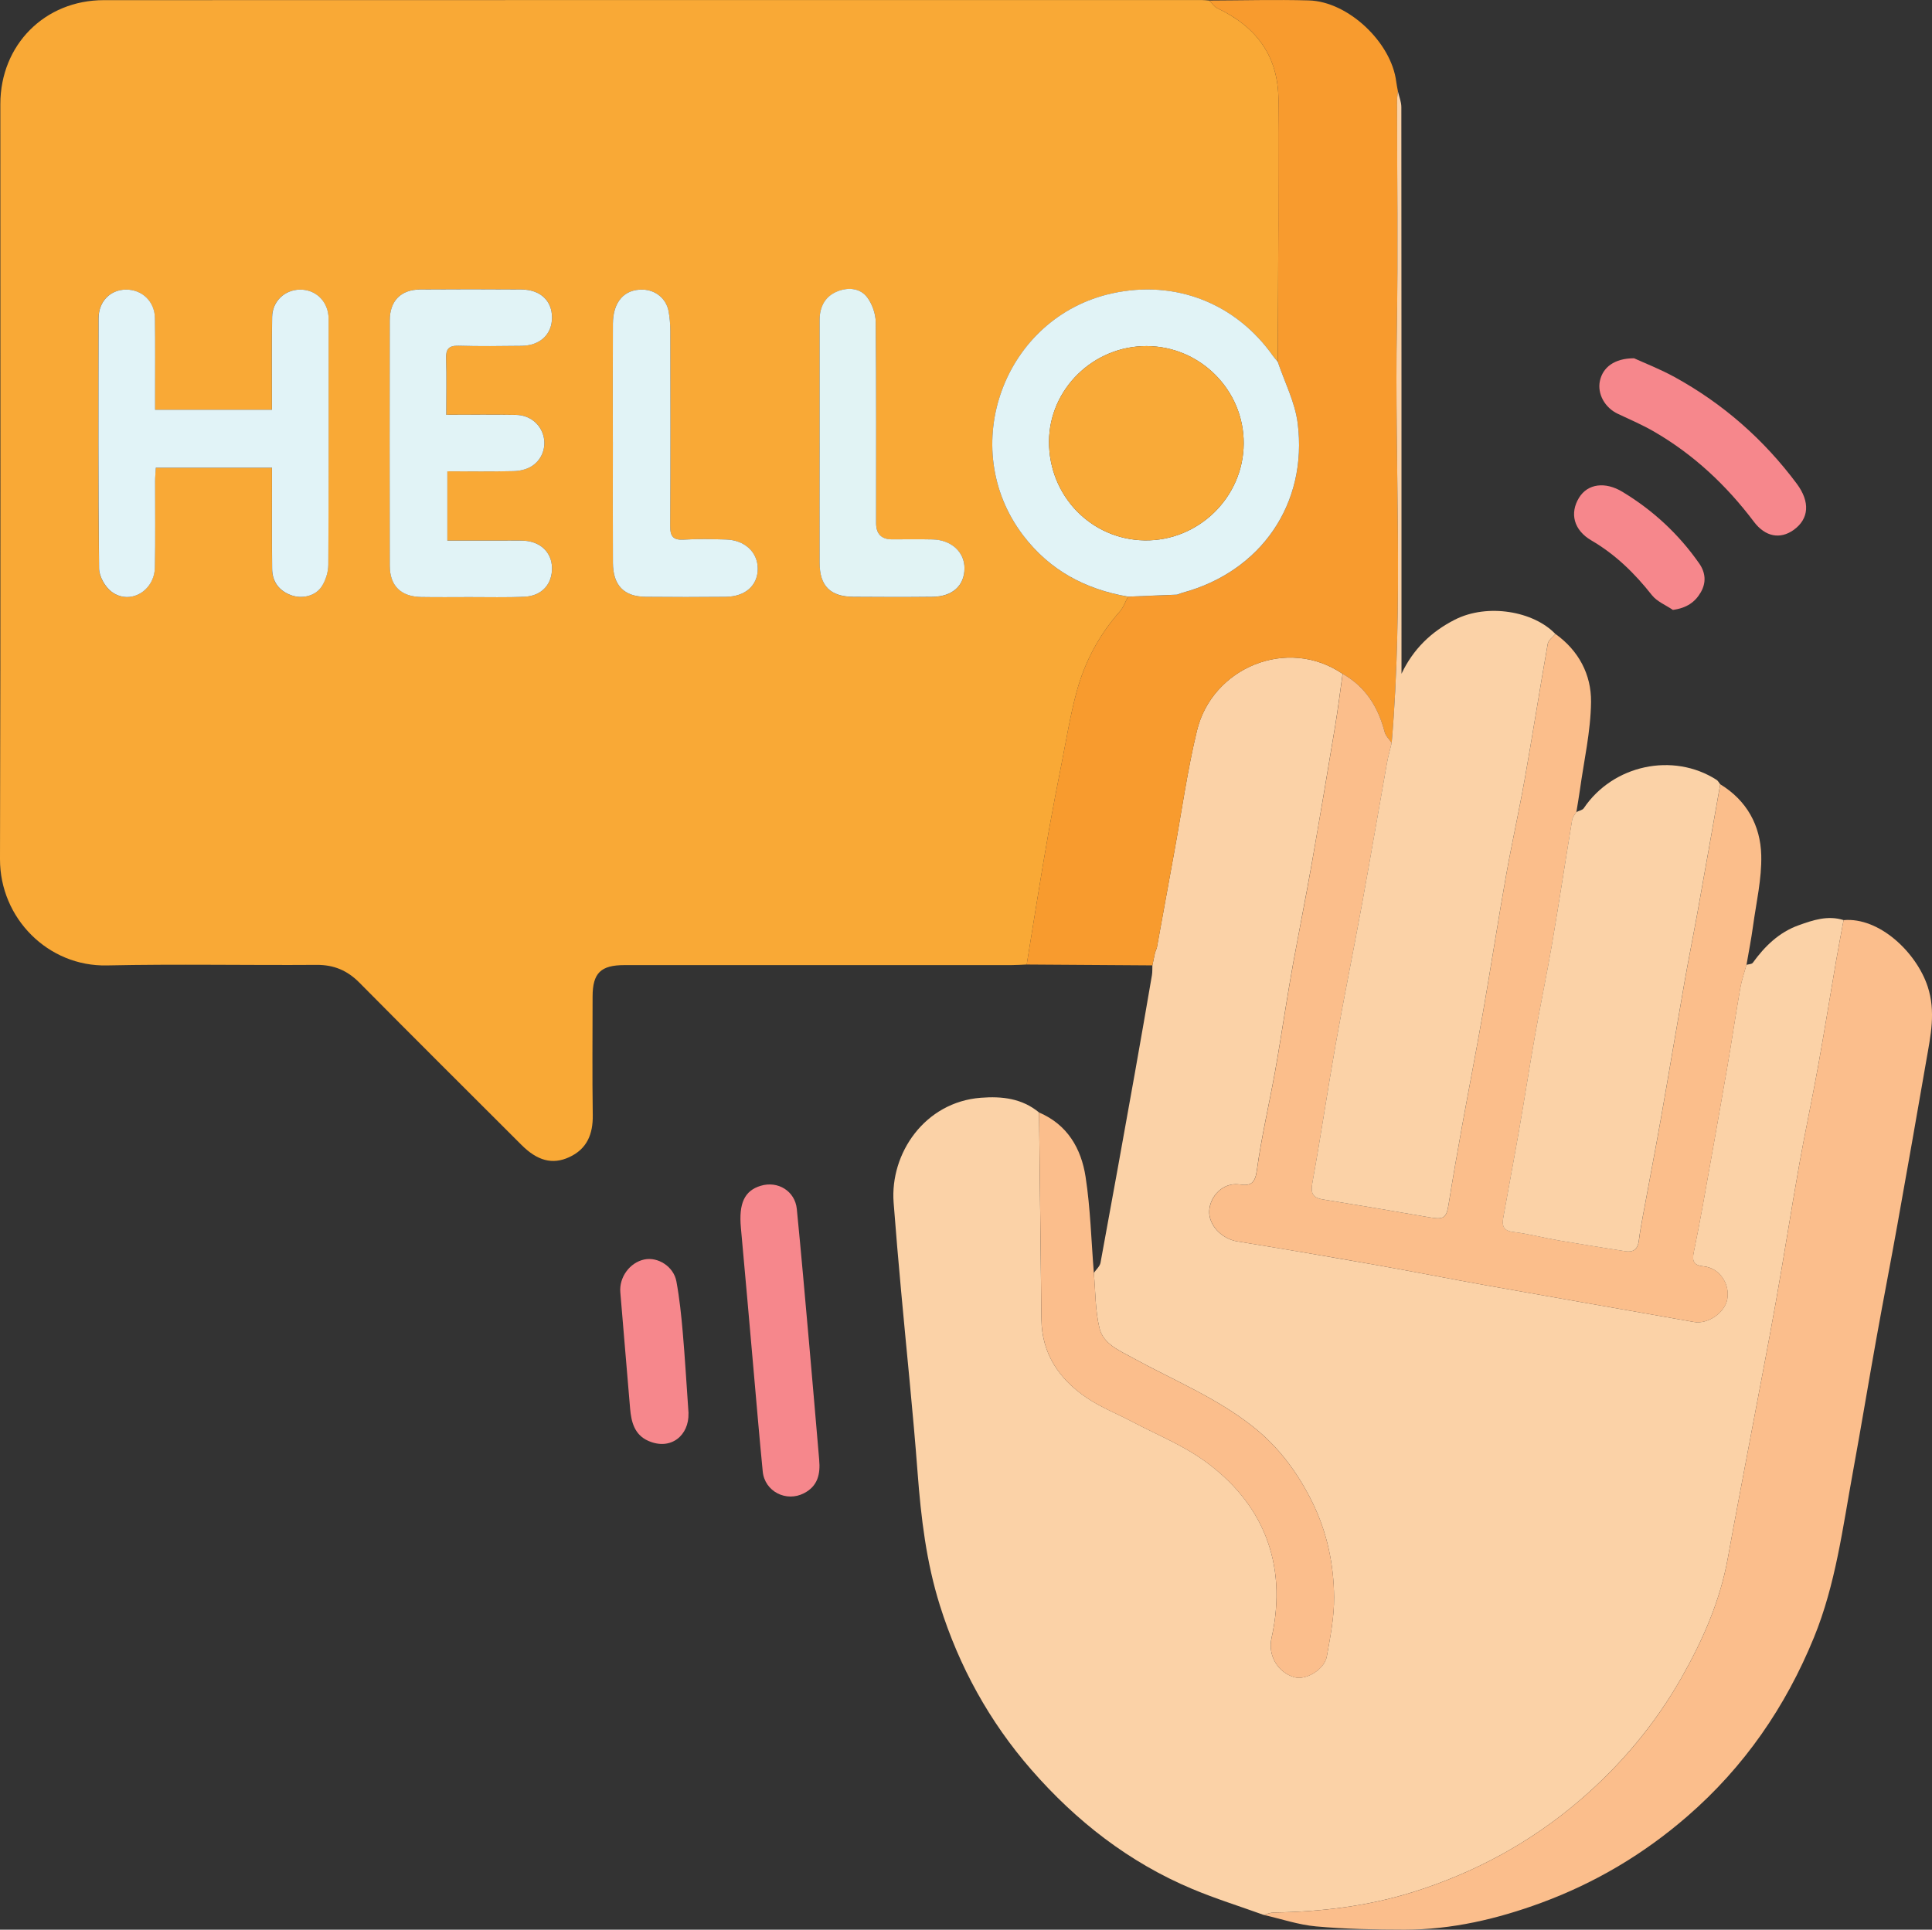<?xml version="1.0" encoding="UTF-8"?>
<svg id="Layer_2" xmlns="http://www.w3.org/2000/svg" viewBox="0 0 782.92 782.17">
  <rect x="0" y="0" width="782.92" height="782.17" fill="#333333" stroke="none"/>
  <defs>
    <style>
      .cls-1 {
        fill: #f89b2e;
      }

      .cls-2 {
        fill: #fbbe8c;
      }

      .cls-3 {
        fill: #f9a936;
      }

      .cls-4 {
        fill: #f6878c;
      }

      .cls-5 {
        fill: #e1f3f4;
      }

      .cls-6 {
        fill: #e1f3f7;
      }

      .cls-7 {
        fill: #e1f3f6;
      }

      .cls-8 {
        fill: #fbbe8b;
      }

      .cls-9 {
        fill: #f9aa38;
      }

      .cls-10 {
        fill: #fbd2a7;
      }
    </style>
  </defs>
  <g id="Layer_1-2" data-name="Layer_1">
    <g>
      <path class="cls-3" d="M416.05,390.95c-1.99.08-3.99.23-5.98.23-52.33.01-104.66,0-157,.01-9.65,0-12.92,3.23-12.93,12.78-.01,16-.17,32,.07,48,.12,7.76-2.35,13.77-9.57,17.08-6.8,3.13-12.92,1.42-19.3-4.96-21.92-21.91-43.89-43.75-65.69-65.78-4.9-4.95-10.32-7.25-17.33-7.21-28.33.2-56.68-.39-84.99.22C19.54,391.85-.07,372.22,0,348.19.3,246.19.11,144.19.14,42.19.15,18.2,18.13.07,42.06.06,190.39.01,338.72.02,487.05.02c.99,0,1.99.12,2.98.19,1.08,1.05,1.97,2.49,3.26,3.11,16,7.6,24.96,19.64,24.78,37.88-.17,16.82,0,33.65-.04,50.48-.04,18.32-.15,36.64-.23,54.96-.63-.77-1.31-1.49-1.88-2.3-15.13-21.45-39.64-31.02-65.2-25.42-43.93,9.62-63.29,62.46-36.03,98.19,10.77,14.11,25.2,21.78,42.43,24.74-1.08,2-1.82,4.29-3.28,5.95-8.37,9.47-14.21,20.36-17.5,32.43-2.63,9.65-4.21,19.58-6.17,29.41-1.76,8.87-3.48,17.75-5.07,26.65-1.71,9.58-3.27,19.18-4.85,28.78-1.42,8.63-2.8,17.26-4.19,25.89ZM110.2,189.6c0,2.37,0,4.18,0,6,0,11.66-.06,23.32.05,34.97.05,5.19,2.75,8.83,7.58,10.65,4.49,1.7,10.01.41,12.54-3.54,1.6-2.5,2.64-5.82,2.65-8.78.18-32.81.11-65.61.11-98.42,0-.83.02-1.67-.06-2.5-.6-6.29-5.48-10.72-11.66-10.58-6.16.13-11.06,4.78-11.16,11.1-.17,10.66-.06,21.32-.07,31.97,0,1.78,0,3.56,0,5.62h-47.36c0-2.09,0-3.87,0-5.65,0-10.49.1-20.98-.06-31.47-.11-6.81-5.22-11.65-11.78-11.58-6.33.06-11.05,4.83-11.06,11.61-.06,33.81-.16,67.61.2,101.42.03,3.23,2.43,7.47,5.07,9.44,7.39,5.51,17.35-.23,17.55-9.86.24-11.65.06-23.31.09-34.97,0-1.75.18-3.51.28-5.42h47.06ZM180.85,168.13c0-8.15.18-15.47-.07-22.77-.13-3.87,1.08-5.34,5.08-5.23,8.49.24,17,.15,25.5.04,7.55-.1,12.36-4.68,12.35-11.49-.01-6.83-4.77-11.3-12.43-11.35-13.66-.09-27.33-.09-41,0-7.81.05-12.3,4.57-12.32,12.52-.07,33.15-.07,66.3,0,99.45.02,8.15,4.52,12.53,12.77,12.68,6.5.11,13,.05,19.5.03,7.5-.01,15.01.21,22.49-.16,6.93-.34,11.14-5.19,10.98-11.78-.15-6.18-4.67-10.56-11.36-10.91-2.49-.13-5-.04-7.5-.04-7.79,0-15.57,0-23.54,0v-28.08c9.25,0,18.06.13,26.86-.08,2.39-.06,5.03-.65,7.06-1.84,4.46-2.63,6.27-7.86,4.98-12.56-1.34-4.88-5.66-8.31-11.14-8.4-9.13-.14-18.26-.04-28.2-.04ZM248.35,179.18c0,16.31-.06,32.62.02,48.93.05,9.17,4.45,13.72,13.29,13.8,10.82.1,21.64.11,32.46,0,7.98-.08,12.98-4.64,12.94-11.46-.03-6.67-5.3-11.57-12.91-11.77-5.66-.15-11.33-.31-16.97.05-4.46.28-5.64-1.29-5.61-5.66.19-26.3.11-52.59.06-78.89,0-2.64-.22-5.32-.68-7.93-.92-5.19-5.24-8.72-10.49-8.86-7.46-.2-12.06,4.93-12.1,13.85-.08,15.98-.02,31.96-.02,47.94ZM332.13,179.7c0,16.16-.04,32.31.01,48.47.03,9.39,4.35,13.7,13.8,13.77,10.66.07,21.32.1,31.98-.01,8.06-.09,12.87-4.49,12.94-11.5.06-6.61-5.29-11.58-12.9-11.75-5.49-.13-10.99-.03-16.49-.03q-6.42,0-6.43-6.6c0-27.15.11-54.3-.15-81.44-.03-3.35-1.38-7.19-3.35-9.91-2.8-3.86-7.55-4.31-11.84-2.71-5.2,1.94-7.57,6.2-7.56,11.77.02,16.66,0,33.31,0,49.97Z"/>
      <path class="cls-10" d="M443.27,515.94c.93-1.36,2.42-2.62,2.7-4.1,4.74-25.67,9.35-51.36,13.95-77.06,2.35-13.16,4.63-26.34,6.89-39.52.22-1.3.13-2.64.18-3.97.36-1.7.72-3.4,1.07-5.11.25-.68.5-1.35.74-2.03,2.37-13.06,4.74-26.12,7.12-39.18,2.98-16.31,5.25-32.79,9.15-48.88,6.16-25.39,36.5-38.26,59-22.98-1,7.03-1.86,14.09-3.02,21.1-3.08,18.6-6.21,37.19-9.48,55.75-2.36,13.35-5.01,26.66-7.46,39.99-1.11,6.01-2.07,12.04-3.07,18.07-1.49,8.96-2.83,17.95-4.46,26.89-2.4,13.17-5.47,26.25-7.27,39.5-.7,5.09-2.5,6.39-6.82,5.71-6.8-1.07-12.14,4.63-12.47,10.65-.31,5.81,5.03,11.38,11.37,12.41,18.44,3,36.86,6.13,55.26,9.38,15.3,2.7,30.54,5.74,45.84,8.47,27.99,5,56.01,9.85,84.01,14.82,5.54.98,12.48-3.72,13.46-9.29,1.1-6.31-3.27-12.69-9.67-13.29-4.09-.38-4.63-2.27-3.94-5.64,1.29-6.32,2.53-12.65,3.67-18.99,3.32-18.54,6.64-37.09,9.85-55.66,1.86-10.75,3.44-21.55,5.31-32.31.56-3.24,1.67-6.39,2.53-9.59.88-.26,2.16-.24,2.59-.83,4.85-6.71,10.63-12.35,18.52-15.19,5.85-2.11,11.87-4.15,18.27-2.12-1.02,5.53-2.08,11.05-3.04,16.59-2.46,14.33-4.76,28.7-7.35,43.01-2.38,13.18-5.22,26.28-7.57,39.46-3.3,18.56-6.19,37.2-9.5,55.76-3.34,18.72-7,37.38-10.51,56.07-2.99,15.91-6.07,31.79-8.94,47.72-3.13,17.35-10.15,33.25-18.74,48.39-10.81,19.05-24.73,35.62-41.46,49.94-19.95,17.06-42.53,29.24-67.38,37.02-18.24,5.71-37.2,8-56.35,8.29-1.4.02-2.8.62-4.2.96-9.65-3.48-19.47-6.54-28.92-10.51-25.63-10.76-47.06-27.52-65.18-48.31-16.99-19.49-29.28-41.81-37.07-66.61-5.52-17.55-7.65-35.55-9.03-53.79-1.86-24.63-4.46-49.21-6.7-73.81-1.08-11.89-2.12-23.79-3.02-35.7-1.5-19.89,12.59-40.71,35.34-42.47,8.61-.67,16.67.25,23.6,5.96.32,27.94.64,55.88.95,83.81.16,14.03,7.23,24.28,18.32,31.81,5.7,3.87,12.27,6.45,18.41,9.69,9.8,5.17,20.27,9.41,29.2,15.8,23.3,16.7,34.16,41.18,27.32,71.92-1.57,7.06,2.54,14.02,9.37,15.91,4.6,1.27,12.09-3.17,13.04-8.48,1.42-7.95,3.02-16.04,2.94-24.06-.12-13.26-2.82-26.2-8.74-38.27-5.84-11.9-13.48-22.33-23.96-30.66-14.93-11.87-32.52-19-49.02-28.07-5.45-3-11.78-5.61-13.32-11.88-1.78-7.26-1.63-14.99-2.32-22.52Z"/>
      <path class="cls-1" d="M544.08,273.12c-22.5-15.28-52.84-2.4-59,22.98-3.9,16.09-6.17,32.57-9.15,48.88-2.39,13.06-4.75,26.12-7.12,39.18-.25.68-.5,1.35-.75,2.03-.36,1.7-.72,3.4-1.07,5.11-16.98-.11-33.96-.23-50.94-.34,1.39-8.63,2.77-17.27,4.19-25.89,1.58-9.6,3.14-19.21,4.85-28.78,1.59-8.9,3.3-17.78,5.07-26.65,1.95-9.83,3.54-19.76,6.17-29.41,3.29-12.06,9.13-22.96,17.5-32.43,1.46-1.66,2.21-3.95,3.28-5.95,6.62-.27,13.25-.53,19.87-.8.69-.25,1.38-.49,2.07-.74,31.87-8.52,51.02-36.06,46.81-68.87-1.09-8.47-5.29-16.54-8.06-24.8.08-18.32.19-36.64.23-54.96.04-16.83-.12-33.65.04-50.48.18-18.23-8.78-30.28-24.78-37.88-1.29-.61-2.18-2.05-3.26-3.11,13.46-.04,26.93-.42,40.39-.04,15.94.45,33.41,17.03,35.38,32.91.16,1.31.46,2.61.69,3.91-.12,1.32-.34,2.63-.34,3.95-.01,30.48.42,60.97-.08,91.45-.94,56.24,2.73,112.53-2.1,168.71-.97-1.43-2.43-2.73-2.84-4.31-2.63-10.14-7.72-18.41-17.06-23.66Z"/>
      <path class="cls-8" d="M544.08,273.12c9.34,5.26,14.43,13.52,17.06,23.66.41,1.57,1.86,2.88,2.84,4.31-.65,2.73-1.43,5.43-1.92,8.19-3.39,19.06-6.63,38.14-10.11,57.18-3.44,18.85-7.28,37.64-10.62,56.51-3.32,18.73-6.06,37.55-9.46,56.26-.77,4.24-.11,6.23,4.19,6.93,14.37,2.34,28.73,4.73,43.07,7.24,5.99,1.05,7.01.36,7.92-5.32,1.7-10.61,3.55-21.19,5.47-31.76,2.77-15.3,5.76-30.57,8.44-45.89,3.21-18.41,6.06-36.89,9.32-55.29,2.34-13.18,5.28-26.25,7.62-39.43,3.23-18.24,6.1-36.54,9.32-54.78.26-1.46,2.03-2.65,3.1-3.97,9.46,6.75,14.55,16.52,14.43,27.53-.13,11.96-2.89,23.89-4.53,35.82-.41,2.95-.94,5.88-1.41,8.81-.58,1.04-1.51,2.03-1.69,3.14-2.77,16.8-5.32,33.64-8.17,50.43-2.08,12.22-4.64,24.36-6.81,36.57-2.28,12.86-4.26,25.76-6.5,38.63-2.07,11.9-4.34,23.76-6.44,35.65-.55,3.12-.11,5.32,4.02,5.8,6.06.71,12.02,2.32,18.05,3.37,9.13,1.57,18.28,3.01,27.42,4.45,3.21.51,5.02-.82,5.43-4.19.45-3.6,1.11-7.18,1.77-10.75,2.36-12.85,4.85-25.68,7.13-38.54,3.28-18.55,6.37-37.13,9.63-55.68,1.69-9.61,3.63-19.18,5.36-28.79,3.08-17.1,6.08-34.21,9.11-51.31,10.75,6.56,16.29,16.71,16.6,28.73.25,9.59-2.04,19.26-3.35,28.87-.71,5.22-1.74,10.4-2.63,15.59-.86,3.19-1.97,6.34-2.53,9.59-1.87,10.75-3.45,21.55-5.31,32.31-3.21,18.56-6.53,37.11-9.85,55.66-1.14,6.35-2.38,12.68-3.67,18.99-.69,3.37-.14,5.26,3.94,5.64,6.4.59,10.78,6.98,9.67,13.29-.98,5.57-7.92,10.28-13.46,9.29-28-4.96-56.01-9.82-84.01-14.82-15.3-2.73-30.54-5.77-45.84-8.47-18.4-3.25-36.82-6.38-55.26-9.38-6.33-1.03-11.68-6.6-11.37-12.41.33-6.02,5.66-11.72,12.47-10.65,4.31.68,6.12-.62,6.82-5.71,1.81-13.25,4.87-26.32,7.27-39.5,1.63-8.94,2.97-17.93,4.46-26.89,1-6.03,1.96-12.06,3.07-18.07,2.45-13.34,5.11-26.64,7.46-39.99,3.27-18.57,6.4-37.16,9.48-55.75,1.16-7.01,2.02-14.06,3.02-21.1Z"/>
      <path class="cls-2" d="M512.05,776.17c1.4-.33,2.79-.94,4.2-.96,19.15-.29,38.11-2.58,56.35-8.29,24.85-7.78,47.43-19.97,67.38-37.02,16.74-14.31,30.66-30.88,41.46-49.94,8.59-15.14,15.61-31.03,18.74-48.39,2.87-15.93,5.95-31.82,8.94-47.72,3.51-18.69,7.17-37.35,10.51-56.07,3.32-18.56,6.2-37.19,9.5-55.76,2.34-13.19,5.18-26.28,7.57-39.46,2.59-14.31,4.88-28.68,7.35-43.01.95-5.54,2.02-11.06,3.04-16.59,14.54-1.27,29.52,13.13,34.07,26.89,3.37,10.21,1.19,19.99-.53,29.91-3.85,22.2-7.74,44.39-11.72,66.57-2.77,15.48-5.79,30.92-8.56,46.4-3.22,17.92-6.18,35.9-9.46,53.81-4.15,22.65-6.99,45.63-15.81,67.19-11.5,28.12-28.22,52.44-51.29,72.46-17.67,15.34-37.37,27.03-59.21,35.08-17.83,6.57-36.25,10.89-55.38,10.9-11.95,0-23.95-.26-35.85-1.33-7.18-.64-14.2-3.06-21.3-4.67Z"/>
      <path class="cls-10" d="M630.3,256.96c-1.07,1.32-2.84,2.51-3.1,3.97-3.22,18.24-6.08,36.55-9.32,54.78-2.34,13.18-5.28,26.25-7.62,39.43-3.26,18.4-6.11,36.88-9.32,55.29-2.67,15.32-5.67,30.58-8.44,45.89-1.91,10.57-3.77,21.15-5.47,31.76-.91,5.68-1.93,6.37-7.92,5.32-14.34-2.51-28.7-4.89-43.07-7.24-4.3-.7-4.96-2.69-4.19-6.93,3.4-18.71,6.15-37.54,9.46-56.26,3.34-18.87,7.18-37.65,10.62-56.51,3.47-19.04,6.71-38.13,10.11-57.18.49-2.76,1.27-5.46,1.92-8.19,4.83-56.18,1.16-112.48,2.1-168.71.51-30.47.07-60.96.08-91.45,0-1.32.22-2.63.34-3.95.49,2.13,1.39,4.27,1.4,6.4.07,74.31.06,148.62.06,222.93,0,2.26,0,4.53,0,6.79,4.73-9.98,12.01-17.04,21.61-21.92,13.32-6.77,32.01-3.39,40.73,5.77Z"/>
      <path class="cls-10" d="M697.09,317.92c-3.03,17.1-6.03,34.21-9.11,51.31-1.73,9.61-3.67,19.18-5.36,28.79-3.26,18.55-6.35,37.13-9.63,55.68-2.28,12.86-4.76,25.69-7.13,38.54-.66,3.57-1.32,7.15-1.77,10.75-.42,3.36-2.23,4.69-5.43,4.19-9.15-1.44-18.3-2.88-27.42-4.45-6.03-1.04-11.98-2.66-18.05-3.37-4.13-.48-4.57-2.68-4.02-5.8,2.1-11.89,4.37-23.75,6.44-35.65,2.24-12.86,4.22-25.77,6.5-38.63,2.16-12.21,4.72-24.35,6.81-36.57,2.86-16.79,5.41-33.63,8.17-50.43.18-1.11,1.11-2.1,1.69-3.14,1.03-.5,2.47-.73,3.03-1.55,11.82-17.55,36.14-22.8,53.8-11.5.63.4,1,1.21,1.49,1.83Z"/>
      <path class="cls-2" d="M443.27,515.94c.69,7.53.53,15.26,2.32,22.52,1.54,6.26,7.87,8.88,13.32,11.88,16.5,9.07,34.1,16.2,49.02,28.07,10.48,8.33,18.12,18.76,23.96,30.66,5.92,12.07,8.62,25.01,8.74,38.27.07,8.02-1.52,16.11-2.94,24.06-.95,5.31-8.44,9.75-13.04,8.48-6.83-1.89-10.94-8.84-9.37-15.91,6.84-30.74-4.03-55.22-27.32-71.92-8.92-6.4-19.4-10.63-29.2-15.8-6.14-3.24-12.71-5.82-18.41-9.69-11.09-7.53-18.16-17.78-18.32-31.81-.31-27.94-.63-55.87-.95-83.81,11.51,4.9,17.08,14.62,18.84,26.06,1.98,12.85,2.3,25.95,3.35,38.94Z"/>
      <path class="cls-4" d="M331.96,591.73c.53,5.7-.53,10.63-6.16,13.53-7.22,3.73-15.92-.73-16.71-8.81-1.41-14.37-2.61-28.76-3.89-43.15-1.65-18.51-3.23-37.03-4.95-55.54-.93-9.96,1.4-15.13,8.05-17.13,6.96-2.09,13.88,2.17,14.6,9.42,1.78,18,3.35,36.03,4.95,54.05,1.41,15.87,2.75,31.75,4.12,47.63Z"/>
      <path class="cls-4" d="M662.16,145.21c4.22,1.93,10.55,4.38,16.45,7.62,19.63,10.79,36.13,25.27,49.53,43.26,5.45,7.33,4.99,14.25-1.33,18.74-5.4,3.84-11.45,2.78-16.04-3.32-11.13-14.77-24.36-27.2-40.37-36.5-4.72-2.74-9.78-4.94-14.74-7.25-5.3-2.47-8.45-8.09-7.31-13.39,1.17-5.44,5.81-9.13,13.82-9.15Z"/>
      <path class="cls-4" d="M279,572.83c.29,8.93-7.1,15.24-16.27,11.21-5.65-2.48-6.92-7.7-7.39-13.15-1.37-15.68-2.6-31.38-3.96-47.06-.53-6.05,3.76-12.06,9.72-13.32,5.5-1.16,11.88,2.84,13,8.87,1.26,6.83,1.98,13.77,2.58,20.69.88,10.08,1.46,20.18,2.34,32.75Z"/>
      <path class="cls-4" d="M677.89,247.2c-2.86-1.95-6.42-3.36-8.47-5.96-6.95-8.83-14.76-16.48-24.54-22.19-7.16-4.18-8.86-11.02-4.98-17.33,3.49-5.67,10.59-6.6,17.57-2.37,12.39,7.49,22.78,17.11,31.08,28.98,2.63,3.76,2.95,7.77.69,11.71-2.3,3.99-5.72,6.43-11.35,7.18Z"/>
      <path class="cls-7" d="M476.98,241.03c-6.62.27-13.25.53-19.87.8-17.23-2.96-31.66-10.62-42.43-24.74-27.26-35.73-7.89-88.57,36.03-98.19,25.56-5.6,50.07,3.97,65.2,25.42.57.81,1.25,1.54,1.88,2.3,2.77,8.26,6.97,16.33,8.06,24.8,4.21,32.8-14.94,60.35-46.81,68.87-.69.25-1.38.49-2.07.74ZM464.67,140.28c-21.59-.06-39.47,17.42-39.57,38.67-.1,21.99,17.05,39.74,38.74,40.08,21.83.34,40.06-17.47,40.16-39.27.1-21.62-17.64-39.42-39.33-39.48Z"/>
      <path class="cls-6" d="M110.2,189.6h-47.06c-.1,1.91-.28,3.66-.28,5.42-.03,11.66.16,23.32-.09,34.97-.2,9.64-10.16,15.37-17.55,9.86-2.64-1.97-5.04-6.21-5.07-9.44-.37-33.8-.26-67.61-.2-101.42.01-6.78,4.73-11.55,11.06-11.61,6.56-.06,11.67,4.77,11.78,11.58.16,10.49.05,20.98.06,31.47,0,1.78,0,3.56,0,5.65h47.36c0-2.06,0-3.84,0-5.62,0-10.66-.1-21.32.07-31.97.1-6.32,5-10.97,11.16-11.1,6.17-.13,11.06,4.29,11.66,10.58.08.83.06,1.66.06,2.5,0,32.81.07,65.61-.11,98.42-.02,2.96-1.05,6.29-2.65,8.78-2.53,3.96-8.05,5.24-12.54,3.54-4.83-1.82-7.53-5.46-7.58-10.65-.11-11.66-.05-23.31-.05-34.97,0-1.82,0-3.63,0-6Z"/>
      <path class="cls-7" d="M180.85,168.13c9.94,0,19.07-.1,28.2.04,5.48.08,9.8,3.52,11.14,8.4,1.29,4.7-.52,9.92-4.98,12.56-2.02,1.2-4.67,1.78-7.06,1.84-8.8.21-17.61.08-26.86.08v28.08c7.97,0,15.76,0,23.54,0,2.5,0,5-.08,7.5.04,6.7.35,11.22,4.73,11.36,10.91.16,6.59-4.05,11.43-10.98,11.78-7.48.37-14.99.14-22.49.16-6.5.01-13,.08-19.5-.03-8.25-.14-12.75-4.52-12.77-12.68-.07-33.15-.07-66.3,0-99.45.02-7.95,4.51-12.47,12.32-12.52,13.66-.1,27.33-.09,41,0,7.67.05,12.42,4.52,12.43,11.35.01,6.81-4.8,11.4-12.35,11.49-8.5.11-17,.2-25.5-.04-4-.11-5.21,1.35-5.08,5.23.25,7.3.07,14.62.07,22.77Z"/>
      <path class="cls-7" d="M248.35,179.18c0-15.98-.06-31.96.02-47.94.04-8.92,4.64-14.06,12.1-13.85,5.24.14,9.56,3.68,10.49,8.86.46,2.6.67,5.28.68,7.93.05,26.3.12,52.6-.06,78.89-.03,4.37,1.15,5.94,5.61,5.66,5.64-.36,11.32-.2,16.97-.05,7.61.2,12.88,5.1,12.91,11.77.03,6.82-4.97,11.37-12.94,11.46-10.82.11-21.64.11-32.46,0-8.84-.08-13.24-4.63-13.29-13.8-.09-16.31-.02-32.62-.02-48.93Z"/>
      <path class="cls-5" d="M332.13,179.7c0-16.66.01-33.31,0-49.97,0-5.57,2.36-9.83,7.56-11.77,4.29-1.6,9.04-1.14,11.84,2.71,1.97,2.72,3.32,6.56,3.35,9.91.26,27.15.15,54.29.15,81.44q0,6.59,6.43,6.6c5.5,0,10.99-.1,16.49.03,7.61.18,12.96,5.14,12.9,11.75-.06,7-4.88,11.41-12.94,11.5-10.66.12-21.32.09-31.98.01-9.45-.06-13.77-4.37-13.8-13.77-.05-16.16-.01-32.31,0-48.47Z"/>
      <path class="cls-3" d="M468.06,386.19c.25-.68.5-1.35.75-2.03-.25.68-.5,1.35-.75,2.03Z"/>
      <path class="cls-3" d="M476.98,241.03c.69-.25,1.38-.49,2.07-.74-.69.25-1.38.49-2.07.74Z"/>
      <path class="cls-9" d="M464.67,140.28c21.69.06,39.43,17.86,39.33,39.48-.1,21.8-18.33,39.61-40.16,39.27-21.69-.34-38.84-18.09-38.74-40.08.1-21.25,17.98-38.72,39.57-38.67Z"/>
    </g>
  </g>
</svg>